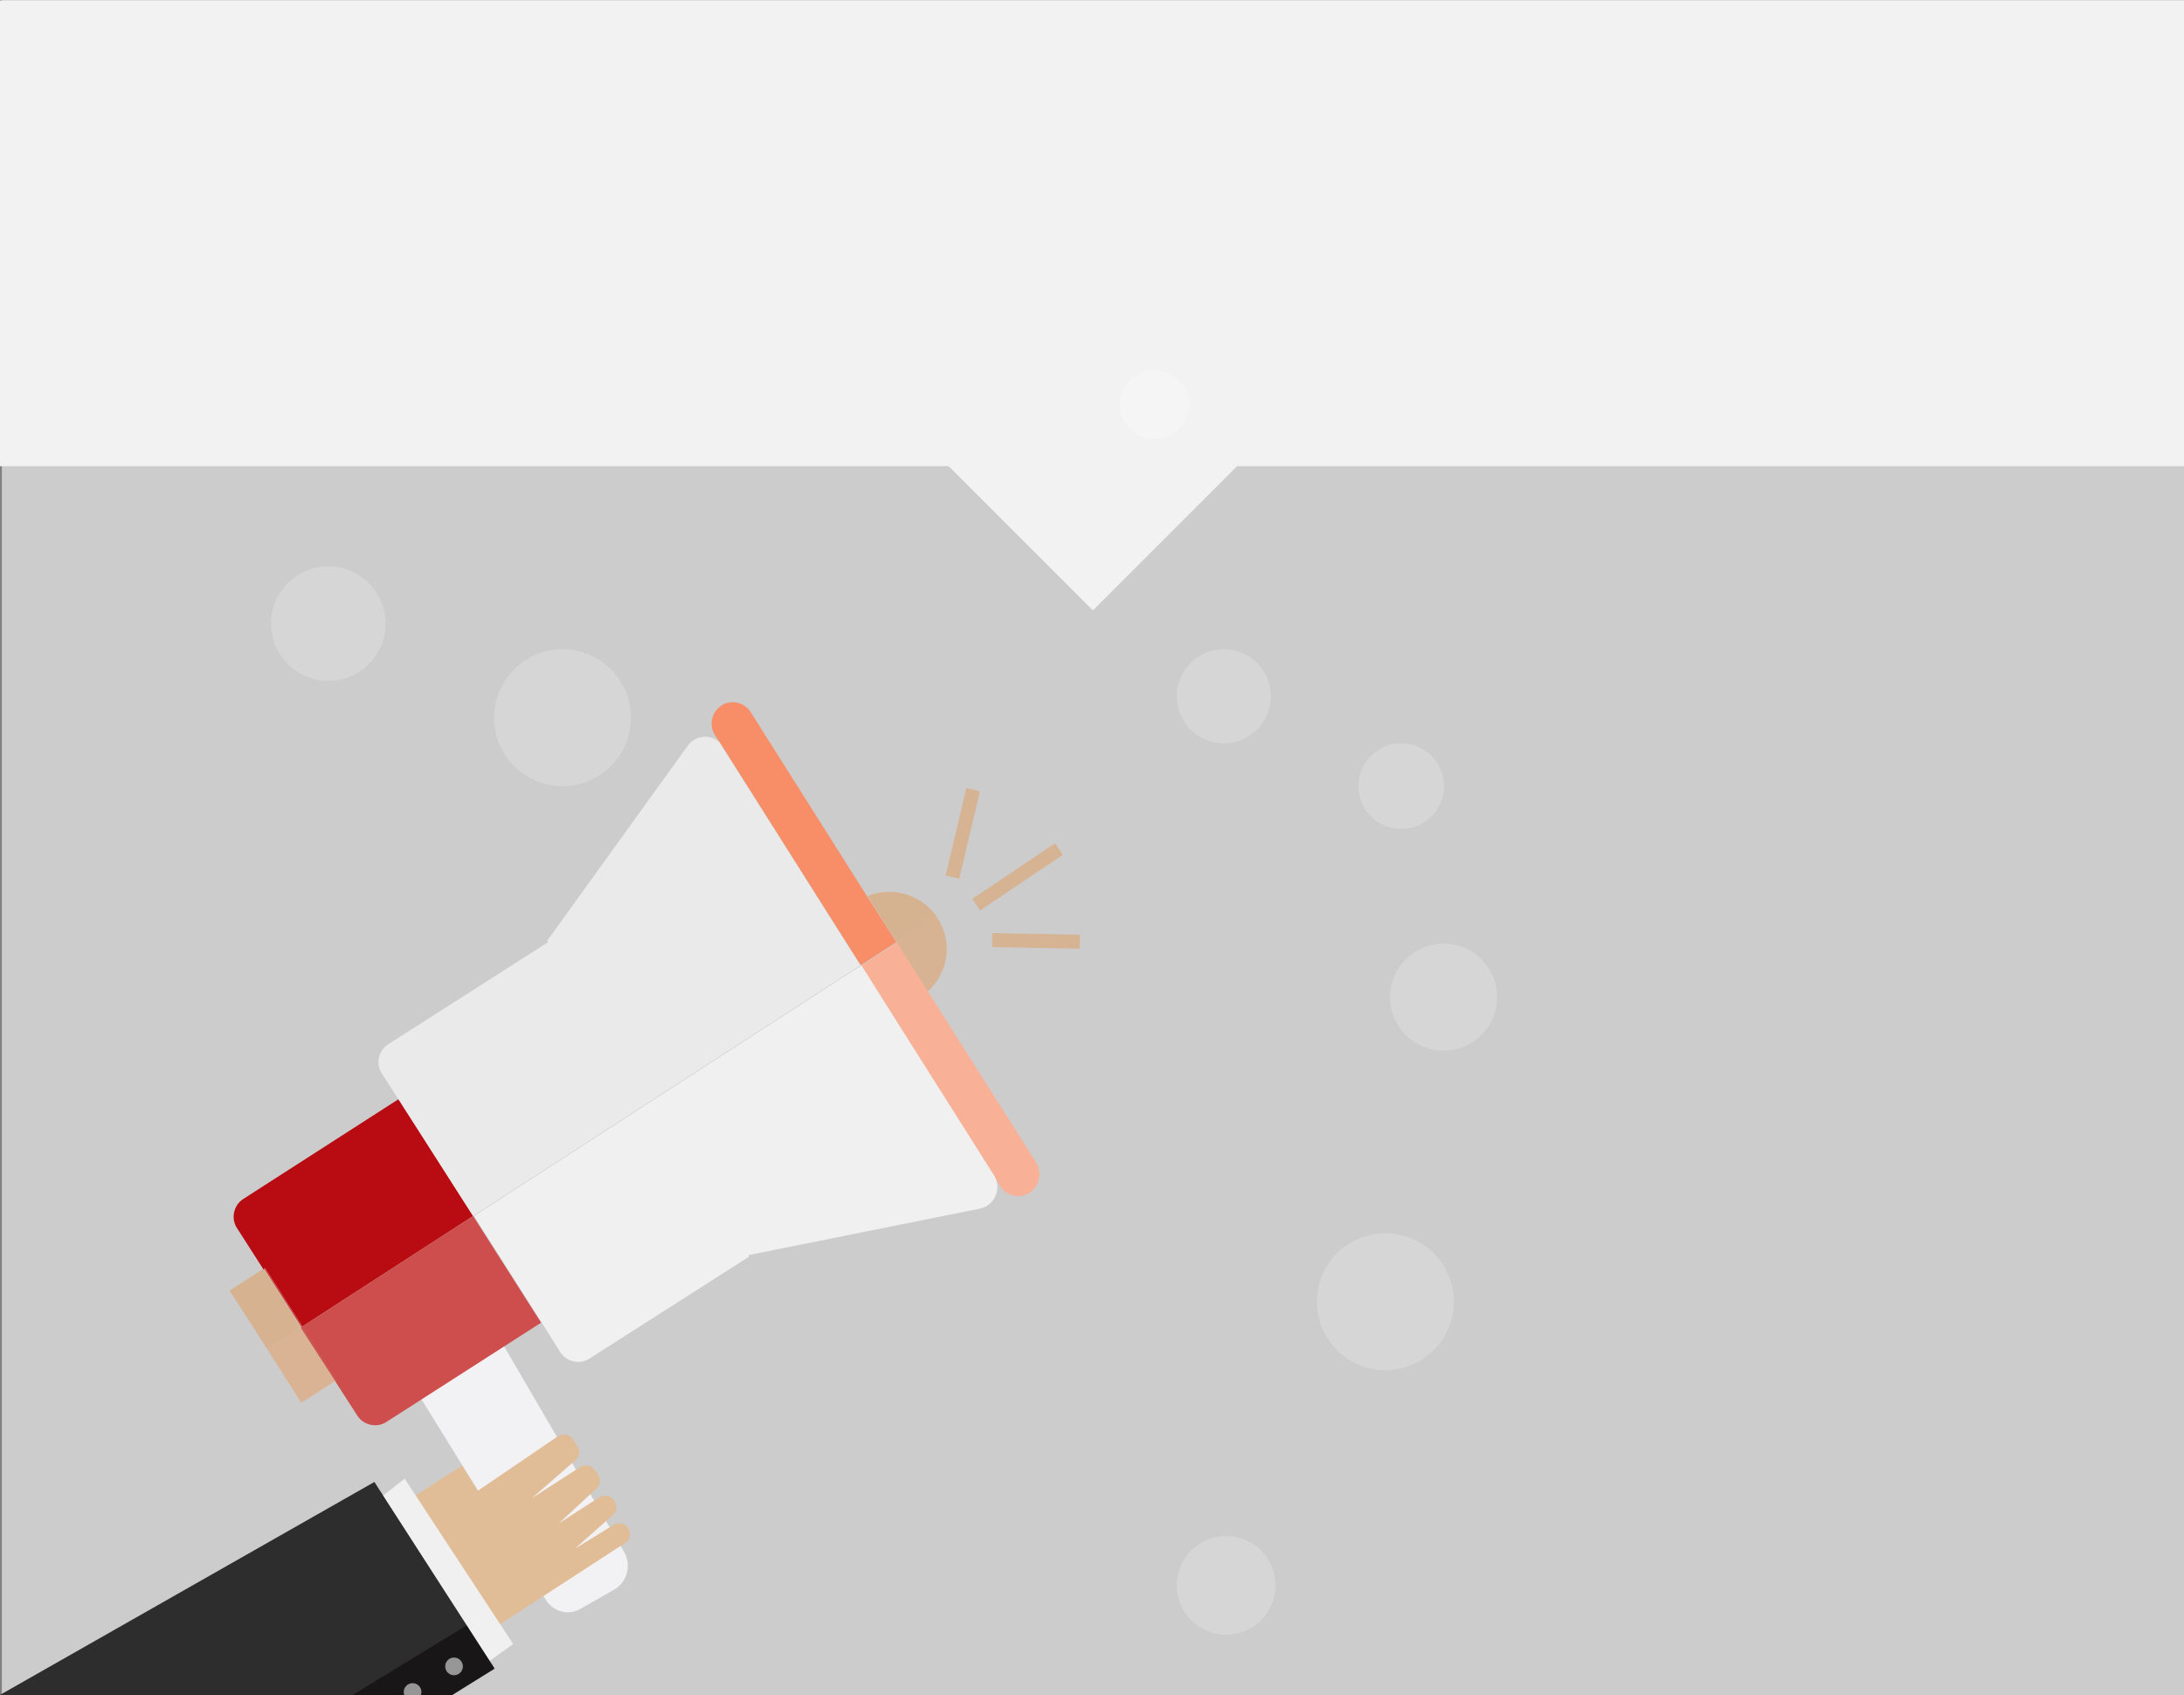 <?xml version="1.0" encoding="utf-8"?>
<!-- Generator: Adobe Illustrator 23.0.0, SVG Export Plug-In . SVG Version: 6.00 Build 0)  -->
<svg version="1.1" id="Layer_1" xmlns="http://www.w3.org/2000/svg" xmlns:xlink="http://www.w3.org/1999/xlink" x="0px" y="0px"
	 viewBox="0 0 469 364" style="enable-background:new 0 0 469 364;" xml:space="preserve">
<rect x="0" y="0" width="469" height="364" fill="#808080" stroke="none"/>
<style type="text/css">
	.st0{fill:#CCCCCC;}
	.st1{fill:#F2F2F2;}
	.st2{opacity:0.2;fill:#FFFFFF;enable-background:new    ;}
	.st3{fill:#F2F2F4;}
	.st4{fill:#FFFFFF;stroke:#000000;stroke-miterlimit:10;}
	.st5{fill:#D6B392;}
	.st6{fill:#D6D6D6;}
	.st7{fill:#E1BD97;}
	.st8{fill:#D7B291;}
	.st9{fill:#D9B394;}
	.st10{fill:#D7B393;}
	.st11{fill:#D6B390;}
	.st12{fill:#F8B196;}
	.st13{fill:#B80C12;}
	.st14{fill:#CD4E4D;}
	.st15{fill:#F0F0F0;}
	.st16{fill:#F78E68;}
	.st17{fill:#EAEAEA;}
	.st18{fill:#2D2D2D;}
	.st19{fill:#181616;}
	.st20{fill:#969697;}
</style>
<title>Vector 1</title>
<rect x="0.4" y="-0.1" class="st0" width="468.6" height="364.3"/>
<rect x="212.3" y="77" transform="matrix(0.707 -0.707 0.707 0.707 -1.522 195.048)" class="st1" width="44.8" height="44.8"/>
<rect y="0.1" class="st1" width="469" height="100"/>
<circle class="st2" cx="247.9" cy="86.9" r="7.4"/>
<path class="st3" d="M100.4,287.1l-8.3,5.1c-2.7,1.7-3.4,5.4-1.7,8.1l26.8,43.2c1.7,2.7,5.1,3.5,7.7,1.8l7.2-4.1
	c2.7-1.7,3.5-5.3,1.9-8L108.2,289C106.6,286.2,103.1,285.4,100.4,287.1z"/>
<path class="st4" d="M58.2,264.8"/>
<g>
	<g>
		
			<rect x="197.1" y="177.4" transform="matrix(0.23 -0.973 0.973 0.23 -14.864 338.963)" class="st5" width="19.3" height="3"/>
	</g>
	<g>
		
			<rect x="207.8" y="186.6" transform="matrix(0.83 -0.558 0.558 0.83 -67.793 154.072)" class="st5" width="21.4" height="3"/>
	</g>
	<g>
		
			<rect x="221" y="192.7" transform="matrix(1.817834e-02 -1 1 1.817834e-02 16.326 420.856)" class="st5" width="3" height="18.8"/>
	</g>
</g>
<circle class="st6" cx="70.5" cy="133.9" r="12.3"/>
<circle class="st6" cx="120.8" cy="154.1" r="14.7"/>
<circle class="st6" cx="262.8" cy="149.5" r="10.1"/>
<circle class="st6" cx="300.9" cy="168.8" r="9.2"/>
<circle class="st6" cx="310" cy="214.1" r="11.5"/>
<circle class="st6" cx="297.5" cy="279.5" r="14.7"/>
<circle class="st6" cx="263.3" cy="340.4" r="10.6"/>
<path class="st7" d="M99.2,314.7l-10.6,6.8L107,349l27.4-17.8c0.8-0.6,1.1-1.7,0.7-2.7l0,0c-0.5-1.3-2.1-1.8-3.3-1.1l-8.3,5.1
	l8.1-7.2c0.8-0.7,1-2,0.4-2.9l-0.1-0.2c-0.7-1.1-2.1-1.4-3.2-0.7l-8.7,5.6l8.1-7.5c0.8-0.8,1-2,0.3-3l-0.7-1c-0.7-1-2.1-1.3-3.1-0.6
	l-10.4,6.7l9.4-8.2c0.9-0.8,1-2,0.4-3l-1-1.5c-0.7-1.1-2.1-1.3-3.2-0.6l-17.2,11.7L99.2,314.7z"/>
<g>
	<polygon class="st8" points="56.6,272.4 49.3,277.1 57.4,289.7 64.6,285 	"/>
	<polygon class="st9" points="57.4,289.7 64.7,301.2 72,296.5 64.6,285 	"/>
	<path class="st10" d="M203.3,203.8c0,3.6-1.6,6.9-4.1,9.1l-6.8-10.7l8.6-5.5C202.5,198.7,203.3,201.2,203.3,203.8z"/>
	<path class="st11" d="M201.1,196.7l-8.6,5.5l-6.2-9.8c1.5-0.6,3.1-0.9,4.7-0.9C195.2,191.5,198.8,193.6,201.1,196.7z"/>
	<path class="st12" d="M223.2,252.2c0,1.5-0.7,3-2.1,3.9c-2.1,1.4-5,0.7-6.3-1.4l-1.3-2.1c0,0,0,0,0,0l-23-36.4l-5.6-8.9l0.1,0
		l7.6-4.9l6.8,10.7l23.3,36.8C223,250.5,223.2,251.4,223.2,252.2z"/>
	<path class="st13" d="M101.6,261.1l-36.8,23.8l-8-12.5l-0.2,0.2l-5.7-8.9c-1.4-2.1-0.7-5,1.4-6.3L85.6,236L101.6,261.1z"/>
	<path class="st14" d="M116.2,284L83,305.3c-2.1,1.4-5,0.7-6.3-1.4l-4.7-7.3l0.2-0.2l-7.4-11.5l36.8-23.8L116.2,284z"/>
	
		<rect x="68.3" y="283.8" transform="matrix(0.84 -0.543 0.543 0.84 -146.898 83.754)" class="st14" width="0.3" height="13.7"/>
	
		<rect x="60.6" y="271.2" transform="matrix(0.843 -0.538 0.538 0.843 -140.297 76.36)" class="st14" width="0.3" height="14.9"/>
	<path class="st15" d="M210.5,259.5l-49.8,10l0.2,0.3l-34.3,21.9c-2.1,1.4-5,0.7-6.3-1.4l-3.9-6.2l-14.6-23l10.8-7l68-44l4.4-2.8
		l5.6,8.9l23,36.4c0,0,0,0,0,0C215.1,255.3,213.6,258.8,210.5,259.5z"/>
	<path class="st16" d="M192.5,202.3l-7.6,4.9l-0.1,0l-5.2-8.2l-25.1-39.7l-1-1.5c-1.3-2.1-0.7-4.9,1.4-6.3c2.1-1.4,5-0.7,6.3,1.4
		l24.9,39.4L192.5,202.3z"/>
	<path class="st17" d="M184.8,207.3l-4.4,2.8l-68,44l-10.8,7l-16-25l-3.6-5.6c-1.4-2.1-0.7-5,1.4-6.3l34.3-21.9l-0.2-0.3l30.2-41.9
		c1.7-2.3,4.9-2.5,6.8-0.7l25.1,39.7L184.8,207.3z"/>
</g>
<polygon class="st18" points="80.4,318.2 -9.1,369.1 89,369.1 106.1,358.1 "/>
<polygon class="st19" points="100.2,349 106.2,358.3 88.5,369.3 67.6,368.9 "/>
<polygon class="st15" points="86.9,317.5 82.3,321.1 105.2,356.6 110.2,353 "/>
<circle class="st20" cx="97.5" cy="357.8" r="1.9"/>
<circle class="st20" cx="88.6" cy="363.3" r="1.9"/>
</svg>
